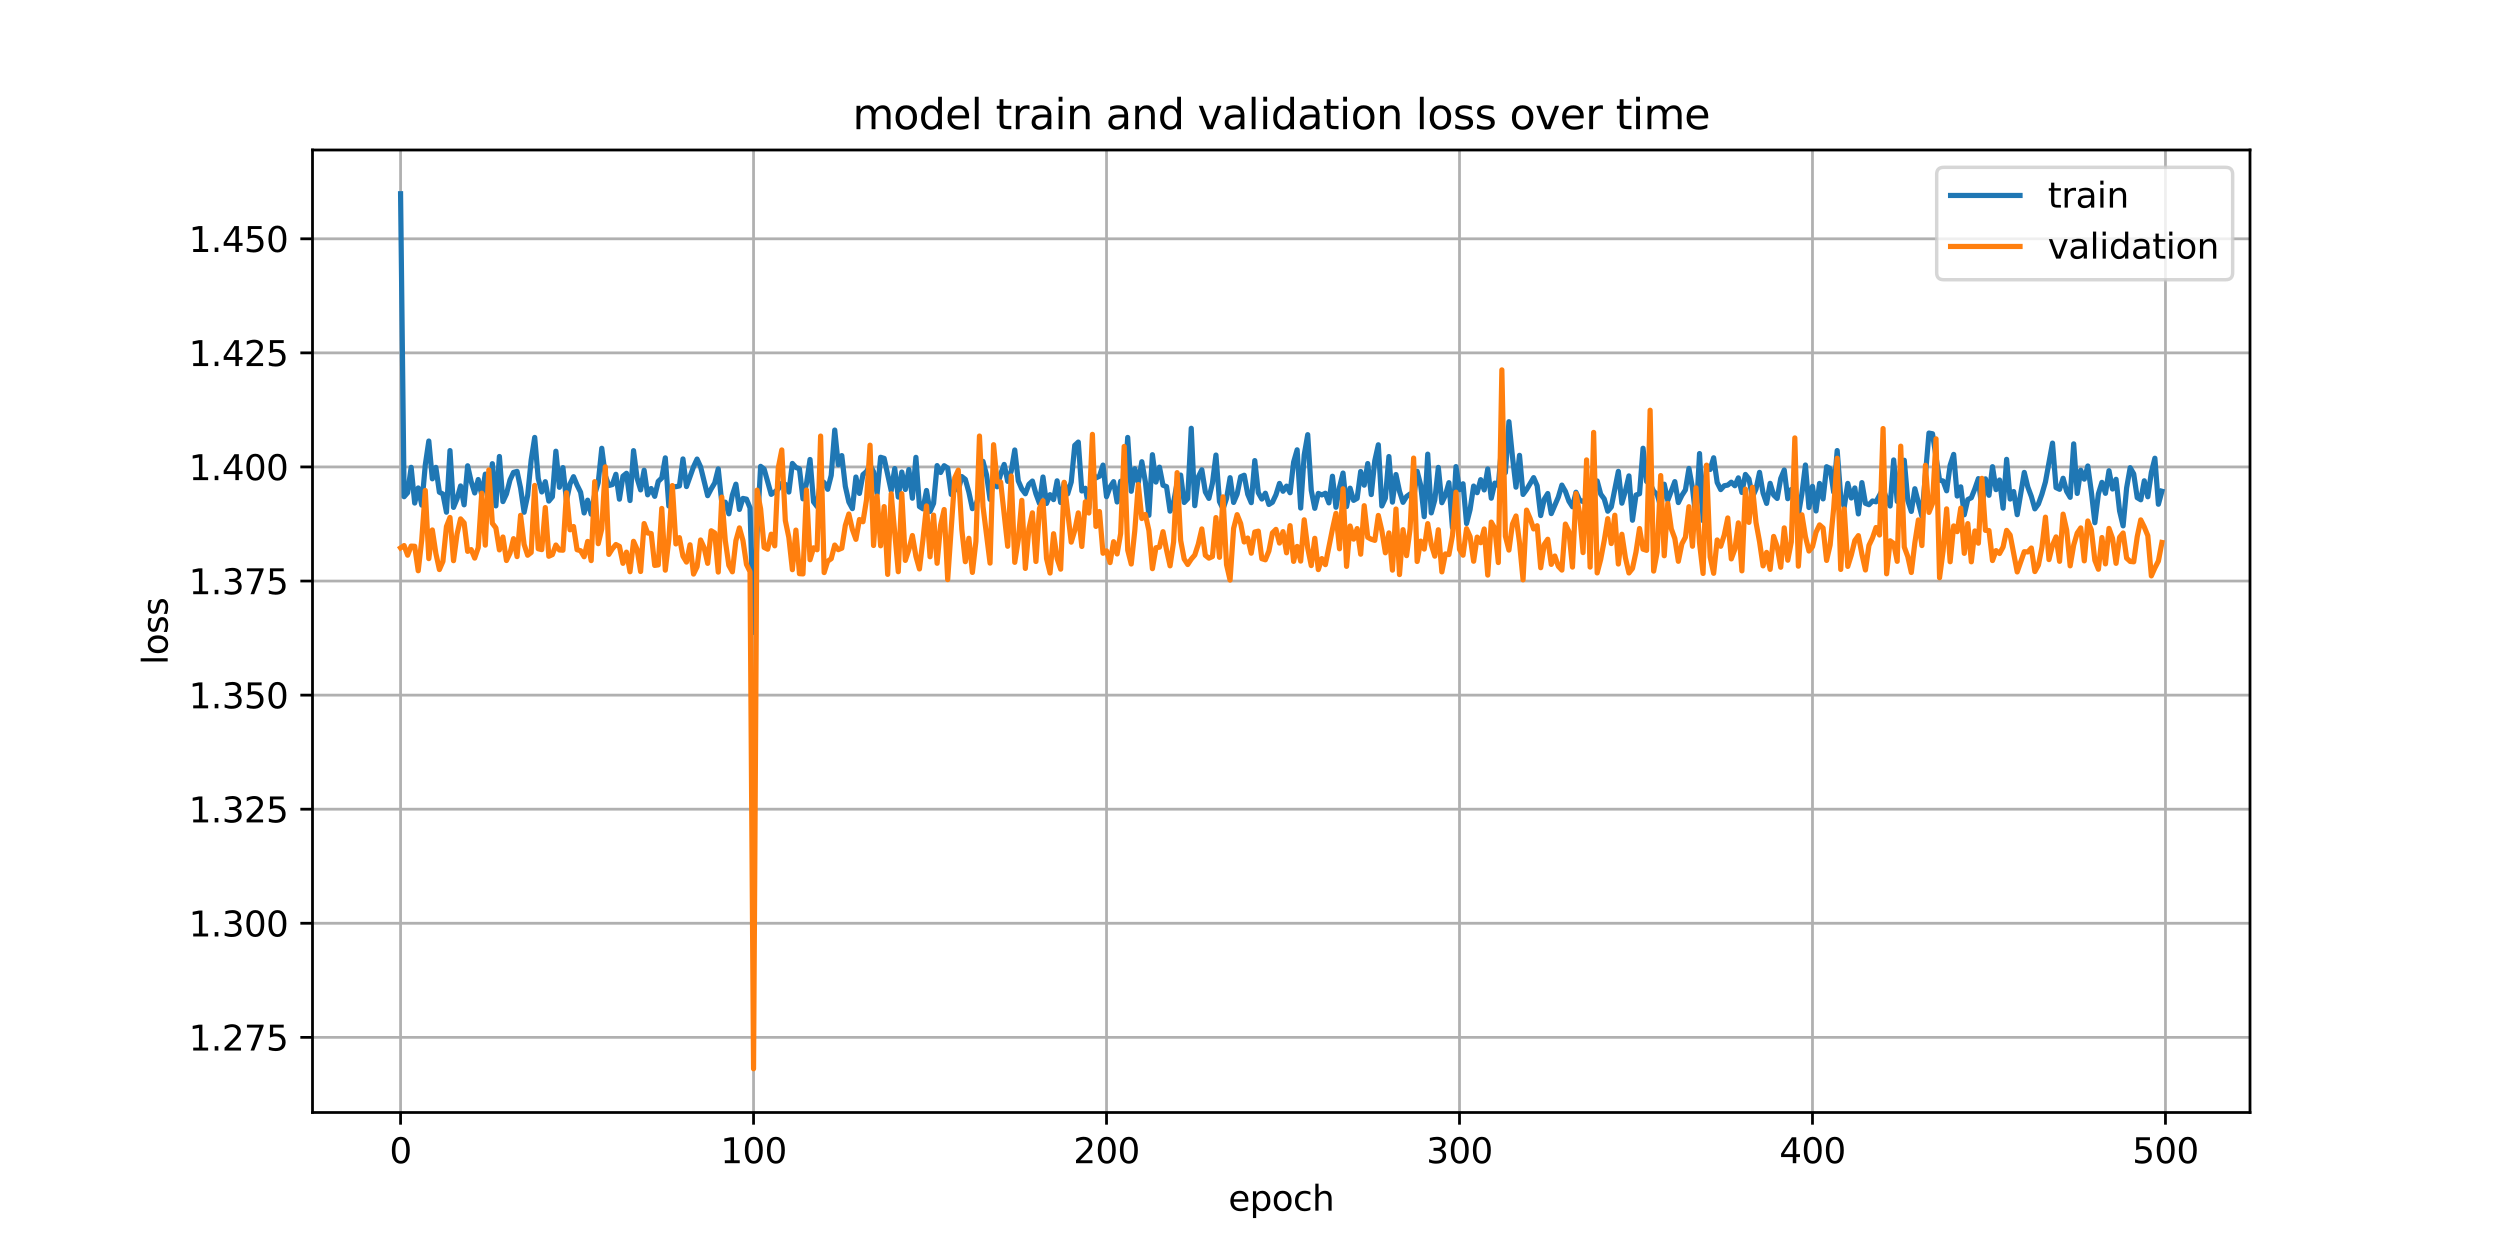 <?xml version="1.0" encoding="utf-8" standalone="no"?>
<!DOCTYPE svg PUBLIC "-//W3C//DTD SVG 1.1//EN"
  "http://www.w3.org/Graphics/SVG/1.1/DTD/svg11.dtd">
<svg xmlns:xlink="http://www.w3.org/1999/xlink" width="720pt" height="360pt" viewBox="0 0 720 360" xmlns="http://www.w3.org/2000/svg" version="1.1">
 <defs>
  <style type="text/css">*{stroke-linejoin: round; stroke-linecap: butt}</style>
 </defs>
 <g id="figure_1">
  <g id="patch_1">
   <path d="M 0 360 
L 720 360 
L 720 0 
L 0 0 
z
" style="fill: #ffffff"/>
  </g>
  <g id="axes_1">
   <g id="patch_2">
    <path d="M 90 320.4 
L 648 320.4 
L 648 43.2 
L 90 43.2 
z
" style="fill: #ffffff"/>
   </g>
   <g id="matplotlib.axis_1">
    <g id="xtick_1">
     <g id="line2d_1">
      <path d="M 115.364 320.4 
L 115.364 43.2 
" clip-path="url(#pbc516569c0)" style="fill: none; stroke: #b0b0b0; stroke-width: 0.8; stroke-linecap: square"/>
     </g>
     <g id="line2d_2">
      <defs>
       <path id="m7260c17470" d="M 0 0 
L 0 3.5 
" style="stroke: #000000; stroke-width: 0.8"/>
      </defs>
      <g>
       <use xlink:href="#m7260c17470" x="115.364" y="320.4" style="stroke: #000000; stroke-width: 0.8"/>
      </g>
     </g>
     <g id="text_1">
      <!-- 0 -->
      <g transform="translate(112.182 334.998) scale(0.1 -0.1)">
       <defs>
        <path id="DejaVuSans-30" d="M 2034 4250 
Q 1547 4250 1301 3770 
Q 1056 3291 1056 2328 
Q 1056 1369 1301 889 
Q 1547 409 2034 409 
Q 2525 409 2770 889 
Q 3016 1369 3016 2328 
Q 3016 3291 2770 3770 
Q 2525 4250 2034 4250 
z
M 2034 4750 
Q 2819 4750 3233 4129 
Q 3647 3509 3647 2328 
Q 3647 1150 3233 529 
Q 2819 -91 2034 -91 
Q 1250 -91 836 529 
Q 422 1150 422 2328 
Q 422 3509 836 4129 
Q 1250 4750 2034 4750 
z
" transform="scale(0.016)"/>
       </defs>
       <use xlink:href="#DejaVuSans-30"/>
      </g>
     </g>
    </g>
    <g id="xtick_2">
     <g id="line2d_3">
      <path d="M 217.021 320.4 
L 217.021 43.2 
" clip-path="url(#pbc516569c0)" style="fill: none; stroke: #b0b0b0; stroke-width: 0.8; stroke-linecap: square"/>
     </g>
     <g id="line2d_4">
      <g>
       <use xlink:href="#m7260c17470" x="217.021" y="320.4" style="stroke: #000000; stroke-width: 0.8"/>
      </g>
     </g>
     <g id="text_2">
      <!-- 100 -->
      <g transform="translate(207.478 334.998) scale(0.1 -0.1)">
       <defs>
        <path id="DejaVuSans-31" d="M 794 531 
L 1825 531 
L 1825 4091 
L 703 3866 
L 703 4441 
L 1819 4666 
L 2450 4666 
L 2450 531 
L 3481 531 
L 3481 0 
L 794 0 
L 794 531 
z
" transform="scale(0.016)"/>
       </defs>
       <use xlink:href="#DejaVuSans-31"/>
       <use xlink:href="#DejaVuSans-30" x="63.623"/>
       <use xlink:href="#DejaVuSans-30" x="127.246"/>
      </g>
     </g>
    </g>
    <g id="xtick_3">
     <g id="line2d_5">
      <path d="M 318.679 320.4 
L 318.679 43.2 
" clip-path="url(#pbc516569c0)" style="fill: none; stroke: #b0b0b0; stroke-width: 0.8; stroke-linecap: square"/>
     </g>
     <g id="line2d_6">
      <g>
       <use xlink:href="#m7260c17470" x="318.679" y="320.4" style="stroke: #000000; stroke-width: 0.8"/>
      </g>
     </g>
     <g id="text_3">
      <!-- 200 -->
      <g transform="translate(309.136 334.998) scale(0.1 -0.1)">
       <defs>
        <path id="DejaVuSans-32" d="M 1228 531 
L 3431 531 
L 3431 0 
L 469 0 
L 469 531 
Q 828 903 1448 1529 
Q 2069 2156 2228 2338 
Q 2531 2678 2651 2914 
Q 2772 3150 2772 3378 
Q 2772 3750 2511 3984 
Q 2250 4219 1831 4219 
Q 1534 4219 1204 4116 
Q 875 4013 500 3803 
L 500 4441 
Q 881 4594 1212 4672 
Q 1544 4750 1819 4750 
Q 2544 4750 2975 4387 
Q 3406 4025 3406 3419 
Q 3406 3131 3298 2873 
Q 3191 2616 2906 2266 
Q 2828 2175 2409 1742 
Q 1991 1309 1228 531 
z
" transform="scale(0.016)"/>
       </defs>
       <use xlink:href="#DejaVuSans-32"/>
       <use xlink:href="#DejaVuSans-30" x="63.623"/>
       <use xlink:href="#DejaVuSans-30" x="127.246"/>
      </g>
     </g>
    </g>
    <g id="xtick_4">
     <g id="line2d_7">
      <path d="M 420.337 320.4 
L 420.337 43.2 
" clip-path="url(#pbc516569c0)" style="fill: none; stroke: #b0b0b0; stroke-width: 0.8; stroke-linecap: square"/>
     </g>
     <g id="line2d_8">
      <g>
       <use xlink:href="#m7260c17470" x="420.337" y="320.4" style="stroke: #000000; stroke-width: 0.8"/>
      </g>
     </g>
     <g id="text_4">
      <!-- 300 -->
      <g transform="translate(410.793 334.998) scale(0.1 -0.1)">
       <defs>
        <path id="DejaVuSans-33" d="M 2597 2516 
Q 3050 2419 3304 2112 
Q 3559 1806 3559 1356 
Q 3559 666 3084 287 
Q 2609 -91 1734 -91 
Q 1441 -91 1130 -33 
Q 819 25 488 141 
L 488 750 
Q 750 597 1062 519 
Q 1375 441 1716 441 
Q 2309 441 2620 675 
Q 2931 909 2931 1356 
Q 2931 1769 2642 2001 
Q 2353 2234 1838 2234 
L 1294 2234 
L 1294 2753 
L 1863 2753 
Q 2328 2753 2575 2939 
Q 2822 3125 2822 3475 
Q 2822 3834 2567 4026 
Q 2313 4219 1838 4219 
Q 1578 4219 1281 4162 
Q 984 4106 628 3988 
L 628 4550 
Q 988 4650 1302 4700 
Q 1616 4750 1894 4750 
Q 2613 4750 3031 4423 
Q 3450 4097 3450 3541 
Q 3450 3153 3228 2886 
Q 3006 2619 2597 2516 
z
" transform="scale(0.016)"/>
       </defs>
       <use xlink:href="#DejaVuSans-33"/>
       <use xlink:href="#DejaVuSans-30" x="63.623"/>
       <use xlink:href="#DejaVuSans-30" x="127.246"/>
      </g>
     </g>
    </g>
    <g id="xtick_5">
     <g id="line2d_9">
      <path d="M 521.995 320.4 
L 521.995 43.2 
" clip-path="url(#pbc516569c0)" style="fill: none; stroke: #b0b0b0; stroke-width: 0.8; stroke-linecap: square"/>
     </g>
     <g id="line2d_10">
      <g>
       <use xlink:href="#m7260c17470" x="521.995" y="320.4" style="stroke: #000000; stroke-width: 0.8"/>
      </g>
     </g>
     <g id="text_5">
      <!-- 400 -->
      <g transform="translate(512.451 334.998) scale(0.1 -0.1)">
       <defs>
        <path id="DejaVuSans-34" d="M 2419 4116 
L 825 1625 
L 2419 1625 
L 2419 4116 
z
M 2253 4666 
L 3047 4666 
L 3047 1625 
L 3713 1625 
L 3713 1100 
L 3047 1100 
L 3047 0 
L 2419 0 
L 2419 1100 
L 313 1100 
L 313 1709 
L 2253 4666 
z
" transform="scale(0.016)"/>
       </defs>
       <use xlink:href="#DejaVuSans-34"/>
       <use xlink:href="#DejaVuSans-30" x="63.623"/>
       <use xlink:href="#DejaVuSans-30" x="127.246"/>
      </g>
     </g>
    </g>
    <g id="xtick_6">
     <g id="line2d_11">
      <path d="M 623.653 320.4 
L 623.653 43.2 
" clip-path="url(#pbc516569c0)" style="fill: none; stroke: #b0b0b0; stroke-width: 0.8; stroke-linecap: square"/>
     </g>
     <g id="line2d_12">
      <g>
       <use xlink:href="#m7260c17470" x="623.653" y="320.4" style="stroke: #000000; stroke-width: 0.8"/>
      </g>
     </g>
     <g id="text_6">
      <!-- 500 -->
      <g transform="translate(614.109 334.998) scale(0.1 -0.1)">
       <defs>
        <path id="DejaVuSans-35" d="M 691 4666 
L 3169 4666 
L 3169 4134 
L 1269 4134 
L 1269 2991 
Q 1406 3038 1543 3061 
Q 1681 3084 1819 3084 
Q 2600 3084 3056 2656 
Q 3513 2228 3513 1497 
Q 3513 744 3044 326 
Q 2575 -91 1722 -91 
Q 1428 -91 1123 -41 
Q 819 9 494 109 
L 494 744 
Q 775 591 1075 516 
Q 1375 441 1709 441 
Q 2250 441 2565 725 
Q 2881 1009 2881 1497 
Q 2881 1984 2565 2268 
Q 2250 2553 1709 2553 
Q 1456 2553 1204 2497 
Q 953 2441 691 2322 
L 691 4666 
z
" transform="scale(0.016)"/>
       </defs>
       <use xlink:href="#DejaVuSans-35"/>
       <use xlink:href="#DejaVuSans-30" x="63.623"/>
       <use xlink:href="#DejaVuSans-30" x="127.246"/>
      </g>
     </g>
    </g>
    <g id="text_7">
     <!-- epoch -->
     <g transform="translate(353.772 348.677) scale(0.1 -0.1)">
      <defs>
       <path id="DejaVuSans-65" d="M 3597 1894 
L 3597 1613 
L 953 1613 
Q 991 1019 1311 708 
Q 1631 397 2203 397 
Q 2534 397 2845 478 
Q 3156 559 3463 722 
L 3463 178 
Q 3153 47 2828 -22 
Q 2503 -91 2169 -91 
Q 1331 -91 842 396 
Q 353 884 353 1716 
Q 353 2575 817 3079 
Q 1281 3584 2069 3584 
Q 2775 3584 3186 3129 
Q 3597 2675 3597 1894 
z
M 3022 2063 
Q 3016 2534 2758 2815 
Q 2500 3097 2075 3097 
Q 1594 3097 1305 2825 
Q 1016 2553 972 2059 
L 3022 2063 
z
" transform="scale(0.016)"/>
       <path id="DejaVuSans-70" d="M 1159 525 
L 1159 -1331 
L 581 -1331 
L 581 3500 
L 1159 3500 
L 1159 2969 
Q 1341 3281 1617 3432 
Q 1894 3584 2278 3584 
Q 2916 3584 3314 3078 
Q 3713 2572 3713 1747 
Q 3713 922 3314 415 
Q 2916 -91 2278 -91 
Q 1894 -91 1617 61 
Q 1341 213 1159 525 
z
M 3116 1747 
Q 3116 2381 2855 2742 
Q 2594 3103 2138 3103 
Q 1681 3103 1420 2742 
Q 1159 2381 1159 1747 
Q 1159 1113 1420 752 
Q 1681 391 2138 391 
Q 2594 391 2855 752 
Q 3116 1113 3116 1747 
z
" transform="scale(0.016)"/>
       <path id="DejaVuSans-6f" d="M 1959 3097 
Q 1497 3097 1228 2736 
Q 959 2375 959 1747 
Q 959 1119 1226 758 
Q 1494 397 1959 397 
Q 2419 397 2687 759 
Q 2956 1122 2956 1747 
Q 2956 2369 2687 2733 
Q 2419 3097 1959 3097 
z
M 1959 3584 
Q 2709 3584 3137 3096 
Q 3566 2609 3566 1747 
Q 3566 888 3137 398 
Q 2709 -91 1959 -91 
Q 1206 -91 779 398 
Q 353 888 353 1747 
Q 353 2609 779 3096 
Q 1206 3584 1959 3584 
z
" transform="scale(0.016)"/>
       <path id="DejaVuSans-63" d="M 3122 3366 
L 3122 2828 
Q 2878 2963 2633 3030 
Q 2388 3097 2138 3097 
Q 1578 3097 1268 2742 
Q 959 2388 959 1747 
Q 959 1106 1268 751 
Q 1578 397 2138 397 
Q 2388 397 2633 464 
Q 2878 531 3122 666 
L 3122 134 
Q 2881 22 2623 -34 
Q 2366 -91 2075 -91 
Q 1284 -91 818 406 
Q 353 903 353 1747 
Q 353 2603 823 3093 
Q 1294 3584 2113 3584 
Q 2378 3584 2631 3529 
Q 2884 3475 3122 3366 
z
" transform="scale(0.016)"/>
       <path id="DejaVuSans-68" d="M 3513 2113 
L 3513 0 
L 2938 0 
L 2938 2094 
Q 2938 2591 2744 2837 
Q 2550 3084 2163 3084 
Q 1697 3084 1428 2787 
Q 1159 2491 1159 1978 
L 1159 0 
L 581 0 
L 581 4863 
L 1159 4863 
L 1159 2956 
Q 1366 3272 1645 3428 
Q 1925 3584 2291 3584 
Q 2894 3584 3203 3211 
Q 3513 2838 3513 2113 
z
" transform="scale(0.016)"/>
      </defs>
      <use xlink:href="#DejaVuSans-65"/>
      <use xlink:href="#DejaVuSans-70" x="61.523"/>
      <use xlink:href="#DejaVuSans-6f" x="125"/>
      <use xlink:href="#DejaVuSans-63" x="186.182"/>
      <use xlink:href="#DejaVuSans-68" x="241.162"/>
     </g>
    </g>
   </g>
   <g id="matplotlib.axis_2">
    <g id="ytick_1">
     <g id="line2d_13">
      <path d="M 90 298.763 
L 648 298.763 
" clip-path="url(#pbc516569c0)" style="fill: none; stroke: #b0b0b0; stroke-width: 0.8; stroke-linecap: square"/>
     </g>
     <g id="line2d_14">
      <defs>
       <path id="mad460d591c" d="M 0 0 
L -3.5 0 
" style="stroke: #000000; stroke-width: 0.8"/>
      </defs>
      <g>
       <use xlink:href="#mad460d591c" x="90" y="298.763" style="stroke: #000000; stroke-width: 0.8"/>
      </g>
     </g>
     <g id="text_8">
      <!-- 1.275 -->
      <g transform="translate(54.372 302.562) scale(0.1 -0.1)">
       <defs>
        <path id="DejaVuSans-2e" d="M 684 794 
L 1344 794 
L 1344 0 
L 684 0 
L 684 794 
z
" transform="scale(0.016)"/>
        <path id="DejaVuSans-37" d="M 525 4666 
L 3525 4666 
L 3525 4397 
L 1831 0 
L 1172 0 
L 2766 4134 
L 525 4134 
L 525 4666 
z
" transform="scale(0.016)"/>
       </defs>
       <use xlink:href="#DejaVuSans-31"/>
       <use xlink:href="#DejaVuSans-2e" x="63.623"/>
       <use xlink:href="#DejaVuSans-32" x="95.41"/>
       <use xlink:href="#DejaVuSans-37" x="159.033"/>
       <use xlink:href="#DejaVuSans-35" x="222.656"/>
      </g>
     </g>
    </g>
    <g id="ytick_2">
     <g id="line2d_15">
      <path d="M 90 265.907 
L 648 265.907 
" clip-path="url(#pbc516569c0)" style="fill: none; stroke: #b0b0b0; stroke-width: 0.8; stroke-linecap: square"/>
     </g>
     <g id="line2d_16">
      <g>
       <use xlink:href="#mad460d591c" x="90" y="265.907" style="stroke: #000000; stroke-width: 0.8"/>
      </g>
     </g>
     <g id="text_9">
      <!-- 1.300 -->
      <g transform="translate(54.372 269.706) scale(0.1 -0.1)">
       <use xlink:href="#DejaVuSans-31"/>
       <use xlink:href="#DejaVuSans-2e" x="63.623"/>
       <use xlink:href="#DejaVuSans-33" x="95.41"/>
       <use xlink:href="#DejaVuSans-30" x="159.033"/>
       <use xlink:href="#DejaVuSans-30" x="222.656"/>
      </g>
     </g>
    </g>
    <g id="ytick_3">
     <g id="line2d_17">
      <path d="M 90 233.051 
L 648 233.051 
" clip-path="url(#pbc516569c0)" style="fill: none; stroke: #b0b0b0; stroke-width: 0.8; stroke-linecap: square"/>
     </g>
     <g id="line2d_18">
      <g>
       <use xlink:href="#mad460d591c" x="90" y="233.051" style="stroke: #000000; stroke-width: 0.8"/>
      </g>
     </g>
     <g id="text_10">
      <!-- 1.325 -->
      <g transform="translate(54.372 236.85) scale(0.1 -0.1)">
       <use xlink:href="#DejaVuSans-31"/>
       <use xlink:href="#DejaVuSans-2e" x="63.623"/>
       <use xlink:href="#DejaVuSans-33" x="95.41"/>
       <use xlink:href="#DejaVuSans-32" x="159.033"/>
       <use xlink:href="#DejaVuSans-35" x="222.656"/>
      </g>
     </g>
    </g>
    <g id="ytick_4">
     <g id="line2d_19">
      <path d="M 90 200.195 
L 648 200.195 
" clip-path="url(#pbc516569c0)" style="fill: none; stroke: #b0b0b0; stroke-width: 0.8; stroke-linecap: square"/>
     </g>
     <g id="line2d_20">
      <g>
       <use xlink:href="#mad460d591c" x="90" y="200.195" style="stroke: #000000; stroke-width: 0.8"/>
      </g>
     </g>
     <g id="text_11">
      <!-- 1.350 -->
      <g transform="translate(54.372 203.994) scale(0.1 -0.1)">
       <use xlink:href="#DejaVuSans-31"/>
       <use xlink:href="#DejaVuSans-2e" x="63.623"/>
       <use xlink:href="#DejaVuSans-33" x="95.41"/>
       <use xlink:href="#DejaVuSans-35" x="159.033"/>
       <use xlink:href="#DejaVuSans-30" x="222.656"/>
      </g>
     </g>
    </g>
    <g id="ytick_5">
     <g id="line2d_21">
      <path d="M 90 167.338 
L 648 167.338 
" clip-path="url(#pbc516569c0)" style="fill: none; stroke: #b0b0b0; stroke-width: 0.8; stroke-linecap: square"/>
     </g>
     <g id="line2d_22">
      <g>
       <use xlink:href="#mad460d591c" x="90" y="167.338" style="stroke: #000000; stroke-width: 0.8"/>
      </g>
     </g>
     <g id="text_12">
      <!-- 1.375 -->
      <g transform="translate(54.372 171.138) scale(0.1 -0.1)">
       <use xlink:href="#DejaVuSans-31"/>
       <use xlink:href="#DejaVuSans-2e" x="63.623"/>
       <use xlink:href="#DejaVuSans-33" x="95.41"/>
       <use xlink:href="#DejaVuSans-37" x="159.033"/>
       <use xlink:href="#DejaVuSans-35" x="222.656"/>
      </g>
     </g>
    </g>
    <g id="ytick_6">
     <g id="line2d_23">
      <path d="M 90 134.482 
L 648 134.482 
" clip-path="url(#pbc516569c0)" style="fill: none; stroke: #b0b0b0; stroke-width: 0.8; stroke-linecap: square"/>
     </g>
     <g id="line2d_24">
      <g>
       <use xlink:href="#mad460d591c" x="90" y="134.482" style="stroke: #000000; stroke-width: 0.8"/>
      </g>
     </g>
     <g id="text_13">
      <!-- 1.400 -->
      <g transform="translate(54.372 138.282) scale(0.1 -0.1)">
       <use xlink:href="#DejaVuSans-31"/>
       <use xlink:href="#DejaVuSans-2e" x="63.623"/>
       <use xlink:href="#DejaVuSans-34" x="95.41"/>
       <use xlink:href="#DejaVuSans-30" x="159.033"/>
       <use xlink:href="#DejaVuSans-30" x="222.656"/>
      </g>
     </g>
    </g>
    <g id="ytick_7">
     <g id="line2d_25">
      <path d="M 90 101.626 
L 648 101.626 
" clip-path="url(#pbc516569c0)" style="fill: none; stroke: #b0b0b0; stroke-width: 0.8; stroke-linecap: square"/>
     </g>
     <g id="line2d_26">
      <g>
       <use xlink:href="#mad460d591c" x="90" y="101.626" style="stroke: #000000; stroke-width: 0.8"/>
      </g>
     </g>
     <g id="text_14">
      <!-- 1.425 -->
      <g transform="translate(54.372 105.425) scale(0.1 -0.1)">
       <use xlink:href="#DejaVuSans-31"/>
       <use xlink:href="#DejaVuSans-2e" x="63.623"/>
       <use xlink:href="#DejaVuSans-34" x="95.41"/>
       <use xlink:href="#DejaVuSans-32" x="159.033"/>
       <use xlink:href="#DejaVuSans-35" x="222.656"/>
      </g>
     </g>
    </g>
    <g id="ytick_8">
     <g id="line2d_27">
      <path d="M 90 68.77 
L 648 68.77 
" clip-path="url(#pbc516569c0)" style="fill: none; stroke: #b0b0b0; stroke-width: 0.8; stroke-linecap: square"/>
     </g>
     <g id="line2d_28">
      <g>
       <use xlink:href="#mad460d591c" x="90" y="68.77" style="stroke: #000000; stroke-width: 0.8"/>
      </g>
     </g>
     <g id="text_15">
      <!-- 1.450 -->
      <g transform="translate(54.372 72.569) scale(0.1 -0.1)">
       <use xlink:href="#DejaVuSans-31"/>
       <use xlink:href="#DejaVuSans-2e" x="63.623"/>
       <use xlink:href="#DejaVuSans-34" x="95.41"/>
       <use xlink:href="#DejaVuSans-35" x="159.033"/>
       <use xlink:href="#DejaVuSans-30" x="222.656"/>
      </g>
     </g>
    </g>
    <g id="text_16">
     <!-- loss -->
     <g transform="translate(48.292 191.458) rotate(-90) scale(0.1 -0.1)">
      <defs>
       <path id="DejaVuSans-6c" d="M 603 4863 
L 1178 4863 
L 1178 0 
L 603 0 
L 603 4863 
z
" transform="scale(0.016)"/>
       <path id="DejaVuSans-73" d="M 2834 3397 
L 2834 2853 
Q 2591 2978 2328 3040 
Q 2066 3103 1784 3103 
Q 1356 3103 1142 2972 
Q 928 2841 928 2578 
Q 928 2378 1081 2264 
Q 1234 2150 1697 2047 
L 1894 2003 
Q 2506 1872 2764 1633 
Q 3022 1394 3022 966 
Q 3022 478 2636 193 
Q 2250 -91 1575 -91 
Q 1294 -91 989 -36 
Q 684 19 347 128 
L 347 722 
Q 666 556 975 473 
Q 1284 391 1588 391 
Q 1994 391 2212 530 
Q 2431 669 2431 922 
Q 2431 1156 2273 1281 
Q 2116 1406 1581 1522 
L 1381 1569 
Q 847 1681 609 1914 
Q 372 2147 372 2553 
Q 372 3047 722 3315 
Q 1072 3584 1716 3584 
Q 2034 3584 2315 3537 
Q 2597 3491 2834 3397 
z
" transform="scale(0.016)"/>
      </defs>
      <use xlink:href="#DejaVuSans-6c"/>
      <use xlink:href="#DejaVuSans-6f" x="27.783"/>
      <use xlink:href="#DejaVuSans-73" x="88.965"/>
      <use xlink:href="#DejaVuSans-73" x="141.064"/>
     </g>
    </g>
   </g>
   <g id="line2d_29">
    <path d="M 115.364 55.8 
L 116.38 143.049 
L 117.397 141.897 
L 118.413 134.591 
L 119.43 144.874 
L 120.447 140.533 
L 121.463 145.468 
L 122.48 133.912 
L 123.496 127.02 
L 124.513 137.896 
L 125.529 134.604 
L 126.546 141.75 
L 127.563 142.282 
L 128.579 147.511 
L 129.596 129.769 
L 130.612 146.127 
L 131.629 143.644 
L 132.645 139.955 
L 133.662 145.382 
L 134.679 134.15 
L 135.695 138.665 
L 136.712 141.966 
L 137.728 138.106 
L 138.745 142.597 
L 139.762 136.556 
L 140.778 144.768 
L 141.795 133.547 
L 142.811 145.691 
L 143.828 131.473 
L 144.844 144.453 
L 145.861 142.248 
L 146.878 138.235 
L 147.894 136.046 
L 148.911 135.758 
L 149.927 140.562 
L 150.944 147.526 
L 151.96 142.701 
L 152.977 132.486 
L 153.994 125.985 
L 155.01 137.813 
L 156.027 141.682 
L 157.043 138.73 
L 158.06 144.312 
L 159.077 143.086 
L 160.093 129.954 
L 161.11 140.342 
L 162.126 134.678 
L 163.143 144.178 
L 164.159 139.381 
L 165.176 137.291 
L 166.193 139.706 
L 167.209 141.763 
L 168.226 147.731 
L 169.242 144.059 
L 170.259 148.085 
L 171.275 142.406 
L 172.292 138.987 
L 173.309 129.112 
L 174.325 136.984 
L 175.342 139.828 
L 176.358 139.562 
L 177.375 136.605 
L 178.392 143.76 
L 179.408 137.147 
L 180.425 136.308 
L 181.441 144.148 
L 182.458 129.79 
L 183.474 137.701 
L 184.491 141.086 
L 185.508 135.433 
L 186.524 142.508 
L 187.541 140.699 
L 188.557 142.942 
L 189.574 138.644 
L 190.59 137.669 
L 191.607 131.868 
L 192.624 145.732 
L 193.64 140.247 
L 194.657 140.159 
L 195.673 139.947 
L 196.69 132.179 
L 197.707 140.125 
L 199.74 134.423 
L 200.756 132.215 
L 201.773 134.462 
L 203.806 142.753 
L 204.823 140.804 
L 205.839 139.098 
L 206.856 135.04 
L 207.872 144.779 
L 208.889 144.633 
L 209.905 147.971 
L 210.922 142.57 
L 211.939 139.45 
L 212.955 146.717 
L 213.972 143.546 
L 214.988 143.756 
L 216.005 146.265 
L 217.021 182.122 
L 218.038 153.586 
L 219.055 134.313 
L 220.071 135.105 
L 222.104 142.371 
L 223.121 141.694 
L 224.138 140.827 
L 225.154 139.199 
L 226.171 139.495 
L 227.187 141.706 
L 228.204 133.473 
L 229.22 134.627 
L 230.237 135.018 
L 231.254 143.664 
L 232.27 139.233 
L 233.287 132.336 
L 234.303 144.534 
L 235.32 145.887 
L 236.336 138.339 
L 237.353 138.984 
L 238.37 140.914 
L 239.386 136.907 
L 240.403 123.859 
L 241.419 133.849 
L 242.436 131.214 
L 243.453 140.084 
L 244.469 144.569 
L 245.486 146.481 
L 246.502 137.387 
L 247.519 142.103 
L 248.535 136.695 
L 249.552 135.806 
L 250.569 133.961 
L 251.585 135.86 
L 252.602 142.249 
L 253.618 131.698 
L 254.635 132.01 
L 256.668 141.339 
L 257.685 134.947 
L 258.701 143.157 
L 259.718 135.958 
L 260.734 140.969 
L 261.751 135.226 
L 262.768 143.481 
L 263.784 131.72 
L 264.801 145.882 
L 265.817 146.537 
L 266.834 141.258 
L 267.85 147.302 
L 268.867 144.976 
L 269.884 134.097 
L 270.9 136.076 
L 271.917 134.126 
L 272.933 134.792 
L 273.95 142.395 
L 274.966 138.508 
L 275.983 141.23 
L 277 137.258 
L 278.016 138.055 
L 279.033 141.73 
L 280.049 146.493 
L 281.066 145.305 
L 282.083 142.417 
L 283.099 132.885 
L 284.116 136.748 
L 285.132 143.833 
L 286.149 138.204 
L 287.165 140.193 
L 288.182 136.565 
L 289.199 133.76 
L 290.215 138.628 
L 291.232 135.693 
L 292.248 129.6 
L 293.265 138.481 
L 294.281 140.846 
L 295.298 142.198 
L 296.315 139.496 
L 297.331 138.547 
L 298.348 142.23 
L 299.364 144.984 
L 300.381 137.382 
L 301.398 144.988 
L 302.414 142.468 
L 303.431 143.884 
L 304.447 138.479 
L 305.464 144.718 
L 306.48 139.1 
L 307.497 142.225 
L 308.514 138.826 
L 309.53 128.261 
L 310.547 127.318 
L 311.563 141.4 
L 312.58 140.63 
L 313.596 146.27 
L 314.613 136.197 
L 315.63 137.644 
L 316.646 137.157 
L 317.663 133.945 
L 318.679 143.04 
L 319.696 140.261 
L 320.713 138.719 
L 321.729 144.569 
L 322.746 138.604 
L 323.762 141.704 
L 324.779 125.985 
L 325.795 141.482 
L 326.812 134.986 
L 327.829 138.957 
L 328.845 132.978 
L 329.862 138.755 
L 330.878 148.403 
L 331.895 130.957 
L 332.911 138.837 
L 333.928 134.546 
L 334.945 139.748 
L 335.961 140.151 
L 336.978 147.204 
L 337.994 144.726 
L 339.011 139.015 
L 340.028 136.823 
L 341.044 144.711 
L 342.061 143.626 
L 343.077 123.351 
L 344.094 145.624 
L 345.11 137.357 
L 346.127 135.29 
L 347.144 141.684 
L 348.16 143.534 
L 349.177 139.179 
L 350.193 131.058 
L 351.21 144.456 
L 352.226 146.586 
L 353.243 143.552 
L 354.26 137.577 
L 355.276 144.701 
L 356.293 142.304 
L 357.309 137.317 
L 358.326 136.87 
L 359.343 142.334 
L 360.359 144.763 
L 361.376 132.654 
L 362.392 141.903 
L 363.409 143.725 
L 364.425 142.046 
L 365.442 145.281 
L 366.459 144.655 
L 367.475 142.491 
L 368.492 139.231 
L 369.508 141.48 
L 370.525 140.007 
L 371.541 141.908 
L 372.558 133.109 
L 373.575 129.549 
L 374.591 146.313 
L 375.608 131.038 
L 376.624 125.188 
L 377.641 141.219 
L 378.657 146.391 
L 379.674 142.103 
L 380.691 142.541 
L 381.707 142.062 
L 382.724 144.823 
L 383.74 137.161 
L 384.757 146.081 
L 385.774 140.343 
L 386.79 136.244 
L 387.807 145.884 
L 388.823 140.598 
L 389.84 144.104 
L 390.856 143.517 
L 391.873 135.799 
L 392.89 139.727 
L 393.906 133.506 
L 394.923 142.431 
L 395.939 132.681 
L 396.956 128.103 
L 397.972 145.712 
L 398.989 143.463 
L 400.006 131.489 
L 401.022 144.609 
L 402.039 136.669 
L 403.055 141.51 
L 404.072 144.666 
L 405.089 143.001 
L 406.105 142.265 
L 407.122 143.659 
L 408.138 135.733 
L 409.155 139.735 
L 410.171 148.79 
L 411.188 130.799 
L 412.205 147.708 
L 413.221 143.983 
L 414.238 134.613 
L 415.254 144.777 
L 416.271 142.636 
L 417.287 139.012 
L 418.304 151.957 
L 419.321 134.388 
L 420.337 141.03 
L 421.354 139.335 
L 422.37 150.762 
L 423.387 146.751 
L 424.404 139.991 
L 425.42 141.893 
L 426.437 138.146 
L 427.453 141.096 
L 428.47 135.065 
L 429.486 143.484 
L 430.503 139.131 
L 431.52 139.837 
L 432.536 127.542 
L 433.553 136.118 
L 434.569 121.453 
L 435.586 131.504 
L 436.602 140.299 
L 437.619 131.141 
L 438.636 142.397 
L 439.652 141.001 
L 441.685 137.563 
L 442.702 139.901 
L 443.719 148.476 
L 444.735 143.8 
L 445.752 142.138 
L 446.768 147.912 
L 448.801 143.147 
L 449.818 139.709 
L 450.835 141.514 
L 451.851 144.343 
L 452.868 145.959 
L 453.884 141.766 
L 454.901 144.037 
L 455.917 144.455 
L 456.934 143.505 
L 457.951 140.53 
L 458.967 138.986 
L 459.984 138.514 
L 461 142.304 
L 462.017 143.689 
L 463.034 147.223 
L 464.05 146.013 
L 466.083 135.759 
L 467.1 144.912 
L 468.116 141.384 
L 469.133 137.06 
L 470.15 149.828 
L 471.166 142.57 
L 472.183 142.194 
L 473.199 129.101 
L 474.216 138.668 
L 475.232 139.324 
L 476.249 141.494 
L 477.266 142.383 
L 478.282 145.947 
L 479.299 139.461 
L 480.315 144.123 
L 482.349 138.709 
L 483.365 144.738 
L 484.382 142.671 
L 485.398 141.096 
L 486.415 134.916 
L 487.431 140.515 
L 488.448 149.438 
L 489.465 130.626 
L 490.481 149.949 
L 491.498 134.106 
L 492.514 135.211 
L 493.531 131.847 
L 494.547 138.956 
L 495.564 141.002 
L 496.581 139.891 
L 497.597 139.709 
L 498.614 138.876 
L 499.63 139.892 
L 500.647 137.63 
L 501.664 141.831 
L 502.68 136.643 
L 503.697 137.941 
L 504.713 143.108 
L 505.73 140.855 
L 506.746 136.046 
L 507.763 142.018 
L 508.78 144.974 
L 509.796 139.206 
L 510.813 142.574 
L 511.829 143.551 
L 512.846 137.808 
L 513.862 135.358 
L 514.879 143.618 
L 515.896 140.966 
L 516.912 145.803 
L 517.929 148.242 
L 518.945 142.205 
L 519.962 133.925 
L 520.979 146.164 
L 521.995 140.08 
L 523.012 147.153 
L 524.028 139.232 
L 525.045 143.679 
L 526.061 134.415 
L 527.078 134.953 
L 528.095 141.722 
L 529.111 129.764 
L 530.128 142.98 
L 531.144 145.974 
L 532.161 139.224 
L 533.177 143.424 
L 534.194 140.535 
L 535.211 148.004 
L 536.227 138.999 
L 537.244 144.952 
L 538.26 145.351 
L 539.277 144.284 
L 540.293 144.523 
L 542.327 140.739 
L 543.343 143.736 
L 544.36 145.727 
L 545.376 132.47 
L 546.393 144.412 
L 547.41 134.493 
L 548.426 132.56 
L 549.443 144.132 
L 550.459 147.284 
L 551.476 140.76 
L 553.509 148.706 
L 555.542 124.725 
L 556.559 124.923 
L 558.592 138.274 
L 559.608 138.535 
L 560.625 141.347 
L 561.642 133.979 
L 562.658 130.87 
L 563.675 142.859 
L 564.691 140.21 
L 565.708 148.253 
L 566.725 143.88 
L 567.741 143.356 
L 568.758 140.778 
L 569.774 137.847 
L 570.791 146.731 
L 571.807 137.909 
L 572.824 142.644 
L 573.841 134.41 
L 574.857 141.012 
L 575.874 138.247 
L 576.89 146.355 
L 577.907 132.294 
L 578.923 143.725 
L 579.94 141.57 
L 580.957 148.224 
L 582.99 136.061 
L 584.006 140.235 
L 585.023 142.963 
L 586.04 146.552 
L 587.056 145.161 
L 588.073 142.322 
L 589.089 138.791 
L 591.122 127.62 
L 592.139 140.429 
L 593.156 140.92 
L 594.172 137.746 
L 595.189 141.504 
L 596.205 143.227 
L 597.222 127.838 
L 598.238 142.107 
L 599.255 135.425 
L 600.272 137.99 
L 601.288 134.208 
L 602.305 141.604 
L 603.321 150.529 
L 604.338 142.215 
L 605.355 138.925 
L 606.371 142.075 
L 607.388 135.563 
L 608.404 140.833 
L 609.421 138.046 
L 610.437 147.144 
L 611.454 151.442 
L 612.471 140.495 
L 613.487 134.698 
L 614.504 136.468 
L 615.52 143.327 
L 616.537 143.936 
L 617.553 138.472 
L 618.57 143.068 
L 619.587 136.078 
L 620.603 131.975 
L 621.62 145.219 
L 622.636 141.48 
L 622.636 141.48 
" clip-path="url(#pbc516569c0)" style="fill: none; stroke: #1f77b4; stroke-width: 1.5; stroke-linecap: square"/>
   </g>
   <g id="line2d_30">
    <path d="M 115.364 157.8 
L 116.38 157.123 
L 117.397 159.891 
L 118.413 157.274 
L 119.43 157.325 
L 120.447 164.373 
L 121.463 155.471 
L 122.48 141.256 
L 123.496 160.875 
L 124.513 152.63 
L 125.529 159.378 
L 126.546 164.028 
L 127.563 161.679 
L 128.579 151.628 
L 129.596 149.034 
L 130.612 161.474 
L 131.629 153.817 
L 132.645 149.439 
L 133.662 150.592 
L 134.679 158.79 
L 135.695 158.288 
L 136.712 160.73 
L 137.728 157.735 
L 138.745 142.036 
L 139.762 156.996 
L 140.778 135.342 
L 141.795 150.701 
L 142.811 152.037 
L 143.828 158.366 
L 144.844 154.66 
L 145.861 161.422 
L 146.878 159.312 
L 147.894 155.137 
L 148.911 160.297 
L 149.927 148.425 
L 150.944 156.805 
L 151.96 159.906 
L 152.977 159.112 
L 153.994 139.808 
L 155.01 158.043 
L 156.027 158.295 
L 157.043 146.186 
L 158.06 160.2 
L 159.077 159.739 
L 160.093 156.968 
L 161.11 158.399 
L 162.126 158.46 
L 163.143 141.918 
L 164.159 152.584 
L 165.176 151.635 
L 166.193 158.319 
L 167.209 158.61 
L 168.226 160.34 
L 169.242 155.938 
L 170.259 161.452 
L 171.275 138.717 
L 172.292 156.581 
L 173.309 152.321 
L 174.325 134.459 
L 175.342 159.665 
L 176.358 158.057 
L 177.375 156.822 
L 178.392 157.342 
L 179.408 162.236 
L 180.425 159.02 
L 181.441 164.661 
L 182.458 155.904 
L 183.474 158.197 
L 184.491 164.588 
L 185.508 150.789 
L 186.524 153.5 
L 187.541 153.647 
L 188.557 162.841 
L 189.574 162.689 
L 190.59 146.429 
L 191.607 164.205 
L 192.624 155.369 
L 193.64 139.846 
L 194.657 156.653 
L 195.673 154.844 
L 196.69 160.175 
L 197.707 161.877 
L 198.723 156.898 
L 199.74 165.326 
L 200.756 163.227 
L 201.773 155.516 
L 202.789 157.735 
L 203.806 162.241 
L 204.823 152.862 
L 205.839 153.482 
L 206.856 164.756 
L 207.872 143.165 
L 208.889 155.722 
L 209.905 162.818 
L 210.922 164.679 
L 211.939 155.696 
L 212.955 152.034 
L 213.972 155.675 
L 214.988 162.572 
L 216.005 164.65 
L 217.021 307.8 
L 218.038 141.16 
L 219.055 146.549 
L 220.071 157.655 
L 221.088 158.171 
L 222.104 153.849 
L 223.121 157.195 
L 224.138 134.731 
L 225.154 129.585 
L 226.171 149.905 
L 227.187 154.792 
L 228.204 164.072 
L 229.22 152.672 
L 230.237 165.217 
L 231.254 165.285 
L 232.27 141.125 
L 233.287 161.201 
L 234.303 157.775 
L 235.32 158.332 
L 236.336 125.59 
L 237.353 164.896 
L 238.37 161.629 
L 239.386 160.905 
L 240.403 156.978 
L 241.419 158.303 
L 242.436 157.883 
L 243.453 151.322 
L 244.469 148.029 
L 245.486 152.499 
L 246.502 155.329 
L 247.519 149.622 
L 248.535 150.263 
L 249.552 143.961 
L 250.569 128.216 
L 251.585 157.101 
L 252.602 142.887 
L 253.618 157.188 
L 254.635 145.904 
L 255.651 165.415 
L 256.668 142.206 
L 258.701 164.651 
L 259.718 142.176 
L 260.734 161.395 
L 261.751 158.284 
L 262.768 154.235 
L 263.784 160.228 
L 264.801 163.858 
L 265.817 155.362 
L 266.834 145.708 
L 267.85 160.341 
L 268.867 148.363 
L 269.884 162.22 
L 270.9 151.236 
L 271.917 146.749 
L 272.933 166.914 
L 274.966 137.617 
L 275.983 135.394 
L 277 152.455 
L 278.016 161.764 
L 279.033 155.027 
L 280.049 164.854 
L 281.066 155.915 
L 282.083 125.582 
L 283.099 145.838 
L 285.132 162.173 
L 286.149 128.077 
L 287.165 138.724 
L 288.182 138.834 
L 290.215 157.32 
L 291.232 137.092 
L 292.248 161.95 
L 293.265 155.49 
L 294.281 144.1 
L 295.298 163.701 
L 296.315 152.343 
L 297.331 147.697 
L 298.348 161.706 
L 299.364 146.446 
L 300.381 144.224 
L 301.398 160.845 
L 302.414 165.029 
L 303.431 153.715 
L 304.447 160.855 
L 305.464 163.917 
L 306.48 138.904 
L 308.514 156.14 
L 309.53 152.771 
L 310.547 147.715 
L 311.563 157.377 
L 312.58 144.534 
L 313.596 147.747 
L 314.613 125.101 
L 315.63 151.608 
L 316.646 147.318 
L 317.663 159.338 
L 318.679 158.654 
L 319.696 162.025 
L 320.713 156.01 
L 321.729 159.54 
L 322.746 153.674 
L 323.762 128.581 
L 324.779 158.438 
L 325.795 162.433 
L 326.812 152.914 
L 327.829 139.556 
L 328.845 149.337 
L 329.862 148.161 
L 330.878 152.781 
L 331.895 163.776 
L 332.911 157.754 
L 333.928 157.58 
L 334.945 153.123 
L 335.961 158.408 
L 336.978 162.962 
L 337.994 156.11 
L 339.011 136.126 
L 340.028 155.632 
L 341.044 161.006 
L 342.061 162.581 
L 343.077 161.028 
L 344.094 159.843 
L 345.11 156.716 
L 346.127 152.329 
L 347.144 159.933 
L 348.16 160.753 
L 349.177 160.287 
L 350.193 149.066 
L 351.21 160.501 
L 352.226 143.093 
L 353.243 162.624 
L 354.26 167.062 
L 355.276 152.193 
L 356.293 148.224 
L 357.309 150.76 
L 358.326 156.089 
L 359.343 154.96 
L 360.359 159.317 
L 361.376 153.216 
L 362.392 152.965 
L 363.409 160.902 
L 364.425 161.222 
L 365.442 158.692 
L 366.459 153.484 
L 367.475 152.464 
L 368.492 156.397 
L 369.508 153.113 
L 370.525 159.202 
L 371.541 151.386 
L 372.558 161.677 
L 373.575 157.371 
L 374.591 161.592 
L 375.608 149.709 
L 376.624 157.861 
L 377.641 162.88 
L 378.657 155.04 
L 379.674 164.041 
L 380.691 160.873 
L 381.707 162.613 
L 383.74 152.432 
L 384.757 147.863 
L 385.774 158.047 
L 386.79 140.766 
L 387.807 163.108 
L 388.823 151.492 
L 389.84 155.267 
L 390.856 152.238 
L 391.873 159.607 
L 392.89 145.643 
L 393.906 154.748 
L 394.923 155.304 
L 395.939 155.622 
L 396.956 148.448 
L 397.972 152.825 
L 398.989 159.202 
L 400.006 153.477 
L 401.022 164.199 
L 402.039 146.607 
L 403.055 165.474 
L 404.072 152.549 
L 405.089 160.021 
L 406.105 152.311 
L 407.122 131.932 
L 408.138 161.702 
L 409.155 155.842 
L 410.171 158.131 
L 411.188 150.809 
L 412.205 156.803 
L 413.221 160.174 
L 414.238 152.572 
L 415.254 164.704 
L 416.271 159.531 
L 417.287 159.713 
L 418.304 154.273 
L 419.321 141.76 
L 420.337 158.248 
L 421.354 159.892 
L 422.37 152.254 
L 423.387 154.544 
L 424.404 161.634 
L 425.42 154.691 
L 426.437 156.308 
L 427.453 152.352 
L 428.47 165.62 
L 429.486 150.372 
L 430.503 152.164 
L 431.52 162.013 
L 432.536 106.532 
L 433.553 154.415 
L 434.569 158.426 
L 435.586 150.931 
L 436.602 148.605 
L 437.619 156.28 
L 438.636 166.981 
L 439.652 146.913 
L 440.669 149.322 
L 441.685 152.332 
L 442.702 151.413 
L 443.719 163.497 
L 444.735 156.816 
L 445.752 155.307 
L 446.768 162.539 
L 447.785 160.134 
L 448.801 163.103 
L 449.818 164.186 
L 450.835 150.936 
L 451.851 153.107 
L 452.868 163.313 
L 453.884 142.148 
L 454.901 147.665 
L 455.917 159.143 
L 456.934 132.457 
L 457.951 163.313 
L 458.967 124.539 
L 459.984 164.995 
L 461 161.098 
L 462.017 155.709 
L 463.034 149.382 
L 464.05 156.54 
L 465.067 148.386 
L 466.083 162.435 
L 467.1 153.872 
L 468.116 160.635 
L 469.133 165.01 
L 470.15 163.714 
L 471.166 158.985 
L 472.183 152.216 
L 473.199 158.161 
L 474.216 158.501 
L 475.232 118.154 
L 476.249 164.47 
L 477.266 158.97 
L 478.282 136.967 
L 479.299 160.052 
L 480.315 144.974 
L 481.332 152.32 
L 482.349 155.074 
L 483.365 161.655 
L 484.382 156.625 
L 485.398 154.723 
L 486.415 145.931 
L 487.431 157.312 
L 488.448 140.508 
L 489.465 156.406 
L 490.481 165.152 
L 491.498 133.968 
L 492.514 160.407 
L 493.531 165.108 
L 494.547 155.509 
L 495.564 157.326 
L 496.581 154.086 
L 497.597 149.176 
L 498.614 160.963 
L 499.63 158.21 
L 500.647 150.589 
L 501.664 164.405 
L 502.68 140.88 
L 503.697 150.45 
L 504.713 140.347 
L 505.73 150.478 
L 506.746 156.007 
L 507.763 162.97 
L 508.78 159.092 
L 509.796 163.977 
L 510.813 154.493 
L 511.829 157.431 
L 512.846 163.363 
L 513.862 152.035 
L 514.879 161.337 
L 515.896 156.069 
L 516.912 126.12 
L 517.929 163.057 
L 518.945 148.264 
L 519.962 154.536 
L 520.979 158.698 
L 521.995 157.456 
L 523.012 153.289 
L 524.028 151.171 
L 525.045 152.063 
L 526.061 161.394 
L 527.078 156.951 
L 528.095 146.423 
L 529.111 131.981 
L 530.128 163.998 
L 531.144 146.573 
L 532.161 163.123 
L 533.177 159.837 
L 534.194 155.665 
L 535.211 154.266 
L 536.227 159.584 
L 537.244 164.152 
L 538.26 157.07 
L 539.277 154.92 
L 540.293 151.926 
L 541.31 154.079 
L 542.327 123.426 
L 543.343 165.246 
L 544.36 155.756 
L 545.376 156.504 
L 546.393 161.661 
L 547.41 128.498 
L 548.426 157.53 
L 549.443 160.29 
L 550.459 164.876 
L 551.476 156.326 
L 552.492 149.745 
L 553.509 157.118 
L 554.526 134.006 
L 555.542 147.574 
L 556.559 144.997 
L 557.575 126.392 
L 558.592 166.382 
L 559.608 158.722 
L 560.625 146.559 
L 561.642 161.783 
L 562.658 151.47 
L 563.675 153.112 
L 564.691 146.351 
L 565.708 159.357 
L 566.725 150.802 
L 567.741 161.804 
L 568.758 152.916 
L 569.774 156.443 
L 570.791 137.765 
L 571.807 152.747 
L 572.824 152.793 
L 573.841 161.434 
L 574.857 158.579 
L 575.874 159.408 
L 576.89 157.519 
L 577.907 152.752 
L 578.923 154.091 
L 580.957 164.713 
L 582.99 158.886 
L 584.006 158.963 
L 585.023 157.834 
L 586.04 164.602 
L 587.056 162.756 
L 588.073 157.668 
L 589.089 148.946 
L 590.106 161.16 
L 591.122 157.031 
L 592.139 154.627 
L 593.156 161.663 
L 594.172 148.078 
L 595.189 152.601 
L 596.205 162.958 
L 597.222 157.002 
L 598.238 153.53 
L 599.255 152.042 
L 600.272 161.525 
L 601.288 150.043 
L 602.305 152.62 
L 603.321 161.374 
L 604.338 163.942 
L 605.355 154.813 
L 606.371 162.393 
L 607.388 152.183 
L 608.404 155.032 
L 609.421 162.236 
L 610.437 154.762 
L 611.454 153.502 
L 612.471 160.744 
L 613.487 161.689 
L 614.504 161.804 
L 615.52 154.57 
L 616.537 149.731 
L 617.553 151.785 
L 618.57 154.273 
L 619.587 165.845 
L 620.603 163.567 
L 621.62 161.578 
L 622.636 156.224 
L 622.636 156.224 
" clip-path="url(#pbc516569c0)" style="fill: none; stroke: #ff7f0e; stroke-width: 1.5; stroke-linecap: square"/>
   </g>
   <g id="patch_3">
    <path d="M 90 320.4 
L 90 43.2 
" style="fill: none; stroke: #000000; stroke-width: 0.8; stroke-linejoin: miter; stroke-linecap: square"/>
   </g>
   <g id="patch_4">
    <path d="M 648 320.4 
L 648 43.2 
" style="fill: none; stroke: #000000; stroke-width: 0.8; stroke-linejoin: miter; stroke-linecap: square"/>
   </g>
   <g id="patch_5">
    <path d="M 90 320.4 
L 648 320.4 
" style="fill: none; stroke: #000000; stroke-width: 0.8; stroke-linejoin: miter; stroke-linecap: square"/>
   </g>
   <g id="patch_6">
    <path d="M 90 43.2 
L 648 43.2 
" style="fill: none; stroke: #000000; stroke-width: 0.8; stroke-linejoin: miter; stroke-linecap: square"/>
   </g>
   <g id="text_17">
    <!-- model train and validation loss over time -->
    <g transform="translate(245.556 37.2) scale(0.12 -0.12)">
     <defs>
      <path id="DejaVuSans-6d" d="M 3328 2828 
Q 3544 3216 3844 3400 
Q 4144 3584 4550 3584 
Q 5097 3584 5394 3201 
Q 5691 2819 5691 2113 
L 5691 0 
L 5113 0 
L 5113 2094 
Q 5113 2597 4934 2840 
Q 4756 3084 4391 3084 
Q 3944 3084 3684 2787 
Q 3425 2491 3425 1978 
L 3425 0 
L 2847 0 
L 2847 2094 
Q 2847 2600 2669 2842 
Q 2491 3084 2119 3084 
Q 1678 3084 1418 2786 
Q 1159 2488 1159 1978 
L 1159 0 
L 581 0 
L 581 3500 
L 1159 3500 
L 1159 2956 
Q 1356 3278 1631 3431 
Q 1906 3584 2284 3584 
Q 2666 3584 2933 3390 
Q 3200 3197 3328 2828 
z
" transform="scale(0.016)"/>
      <path id="DejaVuSans-64" d="M 2906 2969 
L 2906 4863 
L 3481 4863 
L 3481 0 
L 2906 0 
L 2906 525 
Q 2725 213 2448 61 
Q 2172 -91 1784 -91 
Q 1150 -91 751 415 
Q 353 922 353 1747 
Q 353 2572 751 3078 
Q 1150 3584 1784 3584 
Q 2172 3584 2448 3432 
Q 2725 3281 2906 2969 
z
M 947 1747 
Q 947 1113 1208 752 
Q 1469 391 1925 391 
Q 2381 391 2643 752 
Q 2906 1113 2906 1747 
Q 2906 2381 2643 2742 
Q 2381 3103 1925 3103 
Q 1469 3103 1208 2742 
Q 947 2381 947 1747 
z
" transform="scale(0.016)"/>
      <path id="DejaVuSans-20" transform="scale(0.016)"/>
      <path id="DejaVuSans-74" d="M 1172 4494 
L 1172 3500 
L 2356 3500 
L 2356 3053 
L 1172 3053 
L 1172 1153 
Q 1172 725 1289 603 
Q 1406 481 1766 481 
L 2356 481 
L 2356 0 
L 1766 0 
Q 1100 0 847 248 
Q 594 497 594 1153 
L 594 3053 
L 172 3053 
L 172 3500 
L 594 3500 
L 594 4494 
L 1172 4494 
z
" transform="scale(0.016)"/>
      <path id="DejaVuSans-72" d="M 2631 2963 
Q 2534 3019 2420 3045 
Q 2306 3072 2169 3072 
Q 1681 3072 1420 2755 
Q 1159 2438 1159 1844 
L 1159 0 
L 581 0 
L 581 3500 
L 1159 3500 
L 1159 2956 
Q 1341 3275 1631 3429 
Q 1922 3584 2338 3584 
Q 2397 3584 2469 3576 
Q 2541 3569 2628 3553 
L 2631 2963 
z
" transform="scale(0.016)"/>
      <path id="DejaVuSans-61" d="M 2194 1759 
Q 1497 1759 1228 1600 
Q 959 1441 959 1056 
Q 959 750 1161 570 
Q 1363 391 1709 391 
Q 2188 391 2477 730 
Q 2766 1069 2766 1631 
L 2766 1759 
L 2194 1759 
z
M 3341 1997 
L 3341 0 
L 2766 0 
L 2766 531 
Q 2569 213 2275 61 
Q 1981 -91 1556 -91 
Q 1019 -91 701 211 
Q 384 513 384 1019 
Q 384 1609 779 1909 
Q 1175 2209 1959 2209 
L 2766 2209 
L 2766 2266 
Q 2766 2663 2505 2880 
Q 2244 3097 1772 3097 
Q 1472 3097 1187 3025 
Q 903 2953 641 2809 
L 641 3341 
Q 956 3463 1253 3523 
Q 1550 3584 1831 3584 
Q 2591 3584 2966 3190 
Q 3341 2797 3341 1997 
z
" transform="scale(0.016)"/>
      <path id="DejaVuSans-69" d="M 603 3500 
L 1178 3500 
L 1178 0 
L 603 0 
L 603 3500 
z
M 603 4863 
L 1178 4863 
L 1178 4134 
L 603 4134 
L 603 4863 
z
" transform="scale(0.016)"/>
      <path id="DejaVuSans-6e" d="M 3513 2113 
L 3513 0 
L 2938 0 
L 2938 2094 
Q 2938 2591 2744 2837 
Q 2550 3084 2163 3084 
Q 1697 3084 1428 2787 
Q 1159 2491 1159 1978 
L 1159 0 
L 581 0 
L 581 3500 
L 1159 3500 
L 1159 2956 
Q 1366 3272 1645 3428 
Q 1925 3584 2291 3584 
Q 2894 3584 3203 3211 
Q 3513 2838 3513 2113 
z
" transform="scale(0.016)"/>
      <path id="DejaVuSans-76" d="M 191 3500 
L 800 3500 
L 1894 563 
L 2988 3500 
L 3597 3500 
L 2284 0 
L 1503 0 
L 191 3500 
z
" transform="scale(0.016)"/>
     </defs>
     <use xlink:href="#DejaVuSans-6d"/>
     <use xlink:href="#DejaVuSans-6f" x="97.412"/>
     <use xlink:href="#DejaVuSans-64" x="158.594"/>
     <use xlink:href="#DejaVuSans-65" x="222.07"/>
     <use xlink:href="#DejaVuSans-6c" x="283.594"/>
     <use xlink:href="#DejaVuSans-20" x="311.377"/>
     <use xlink:href="#DejaVuSans-74" x="343.164"/>
     <use xlink:href="#DejaVuSans-72" x="382.373"/>
     <use xlink:href="#DejaVuSans-61" x="423.486"/>
     <use xlink:href="#DejaVuSans-69" x="484.766"/>
     <use xlink:href="#DejaVuSans-6e" x="512.549"/>
     <use xlink:href="#DejaVuSans-20" x="575.928"/>
     <use xlink:href="#DejaVuSans-61" x="607.715"/>
     <use xlink:href="#DejaVuSans-6e" x="668.994"/>
     <use xlink:href="#DejaVuSans-64" x="732.373"/>
     <use xlink:href="#DejaVuSans-20" x="795.85"/>
     <use xlink:href="#DejaVuSans-76" x="827.637"/>
     <use xlink:href="#DejaVuSans-61" x="886.816"/>
     <use xlink:href="#DejaVuSans-6c" x="948.096"/>
     <use xlink:href="#DejaVuSans-69" x="975.879"/>
     <use xlink:href="#DejaVuSans-64" x="1003.662"/>
     <use xlink:href="#DejaVuSans-61" x="1067.139"/>
     <use xlink:href="#DejaVuSans-74" x="1128.418"/>
     <use xlink:href="#DejaVuSans-69" x="1167.627"/>
     <use xlink:href="#DejaVuSans-6f" x="1195.41"/>
     <use xlink:href="#DejaVuSans-6e" x="1256.592"/>
     <use xlink:href="#DejaVuSans-20" x="1319.971"/>
     <use xlink:href="#DejaVuSans-6c" x="1351.758"/>
     <use xlink:href="#DejaVuSans-6f" x="1379.541"/>
     <use xlink:href="#DejaVuSans-73" x="1440.723"/>
     <use xlink:href="#DejaVuSans-73" x="1492.822"/>
     <use xlink:href="#DejaVuSans-20" x="1544.922"/>
     <use xlink:href="#DejaVuSans-6f" x="1576.709"/>
     <use xlink:href="#DejaVuSans-76" x="1637.891"/>
     <use xlink:href="#DejaVuSans-65" x="1697.07"/>
     <use xlink:href="#DejaVuSans-72" x="1758.594"/>
     <use xlink:href="#DejaVuSans-20" x="1799.707"/>
     <use xlink:href="#DejaVuSans-74" x="1831.494"/>
     <use xlink:href="#DejaVuSans-69" x="1870.703"/>
     <use xlink:href="#DejaVuSans-6d" x="1898.486"/>
     <use xlink:href="#DejaVuSans-65" x="1995.898"/>
    </g>
   </g>
   <g id="legend_1">
    <g id="patch_7">
     <path d="M 559.766 80.556 
L 641 80.556 
Q 643 80.556 643 78.556 
L 643 50.2 
Q 643 48.2 641 48.2 
L 559.766 48.2 
Q 557.766 48.2 557.766 50.2 
L 557.766 78.556 
Q 557.766 80.556 559.766 80.556 
z
" style="fill: #ffffff; opacity: 0.8; stroke: #cccccc; stroke-linejoin: miter"/>
    </g>
    <g id="line2d_31">
     <path d="M 561.766 56.298 
L 571.766 56.298 
L 581.766 56.298 
" style="fill: none; stroke: #1f77b4; stroke-width: 1.5; stroke-linecap: square"/>
    </g>
    <g id="text_18">
     <!-- train -->
     <g transform="translate(589.766 59.798) scale(0.1 -0.1)">
      <use xlink:href="#DejaVuSans-74"/>
      <use xlink:href="#DejaVuSans-72" x="39.209"/>
      <use xlink:href="#DejaVuSans-61" x="80.322"/>
      <use xlink:href="#DejaVuSans-69" x="141.602"/>
      <use xlink:href="#DejaVuSans-6e" x="169.385"/>
     </g>
    </g>
    <g id="line2d_32">
     <path d="M 561.766 70.977 
L 571.766 70.977 
L 581.766 70.977 
" style="fill: none; stroke: #ff7f0e; stroke-width: 1.5; stroke-linecap: square"/>
    </g>
    <g id="text_19">
     <!-- validation -->
     <g transform="translate(589.766 74.477) scale(0.1 -0.1)">
      <use xlink:href="#DejaVuSans-76"/>
      <use xlink:href="#DejaVuSans-61" x="59.18"/>
      <use xlink:href="#DejaVuSans-6c" x="120.459"/>
      <use xlink:href="#DejaVuSans-69" x="148.242"/>
      <use xlink:href="#DejaVuSans-64" x="176.025"/>
      <use xlink:href="#DejaVuSans-61" x="239.502"/>
      <use xlink:href="#DejaVuSans-74" x="300.781"/>
      <use xlink:href="#DejaVuSans-69" x="339.99"/>
      <use xlink:href="#DejaVuSans-6f" x="367.773"/>
      <use xlink:href="#DejaVuSans-6e" x="428.955"/>
     </g>
    </g>
   </g>
  </g>
 </g>
 <defs>
  <clipPath id="pbc516569c0">
   <rect x="90" y="43.2" width="558" height="277.2"/>
  </clipPath>
 </defs>
</svg>
